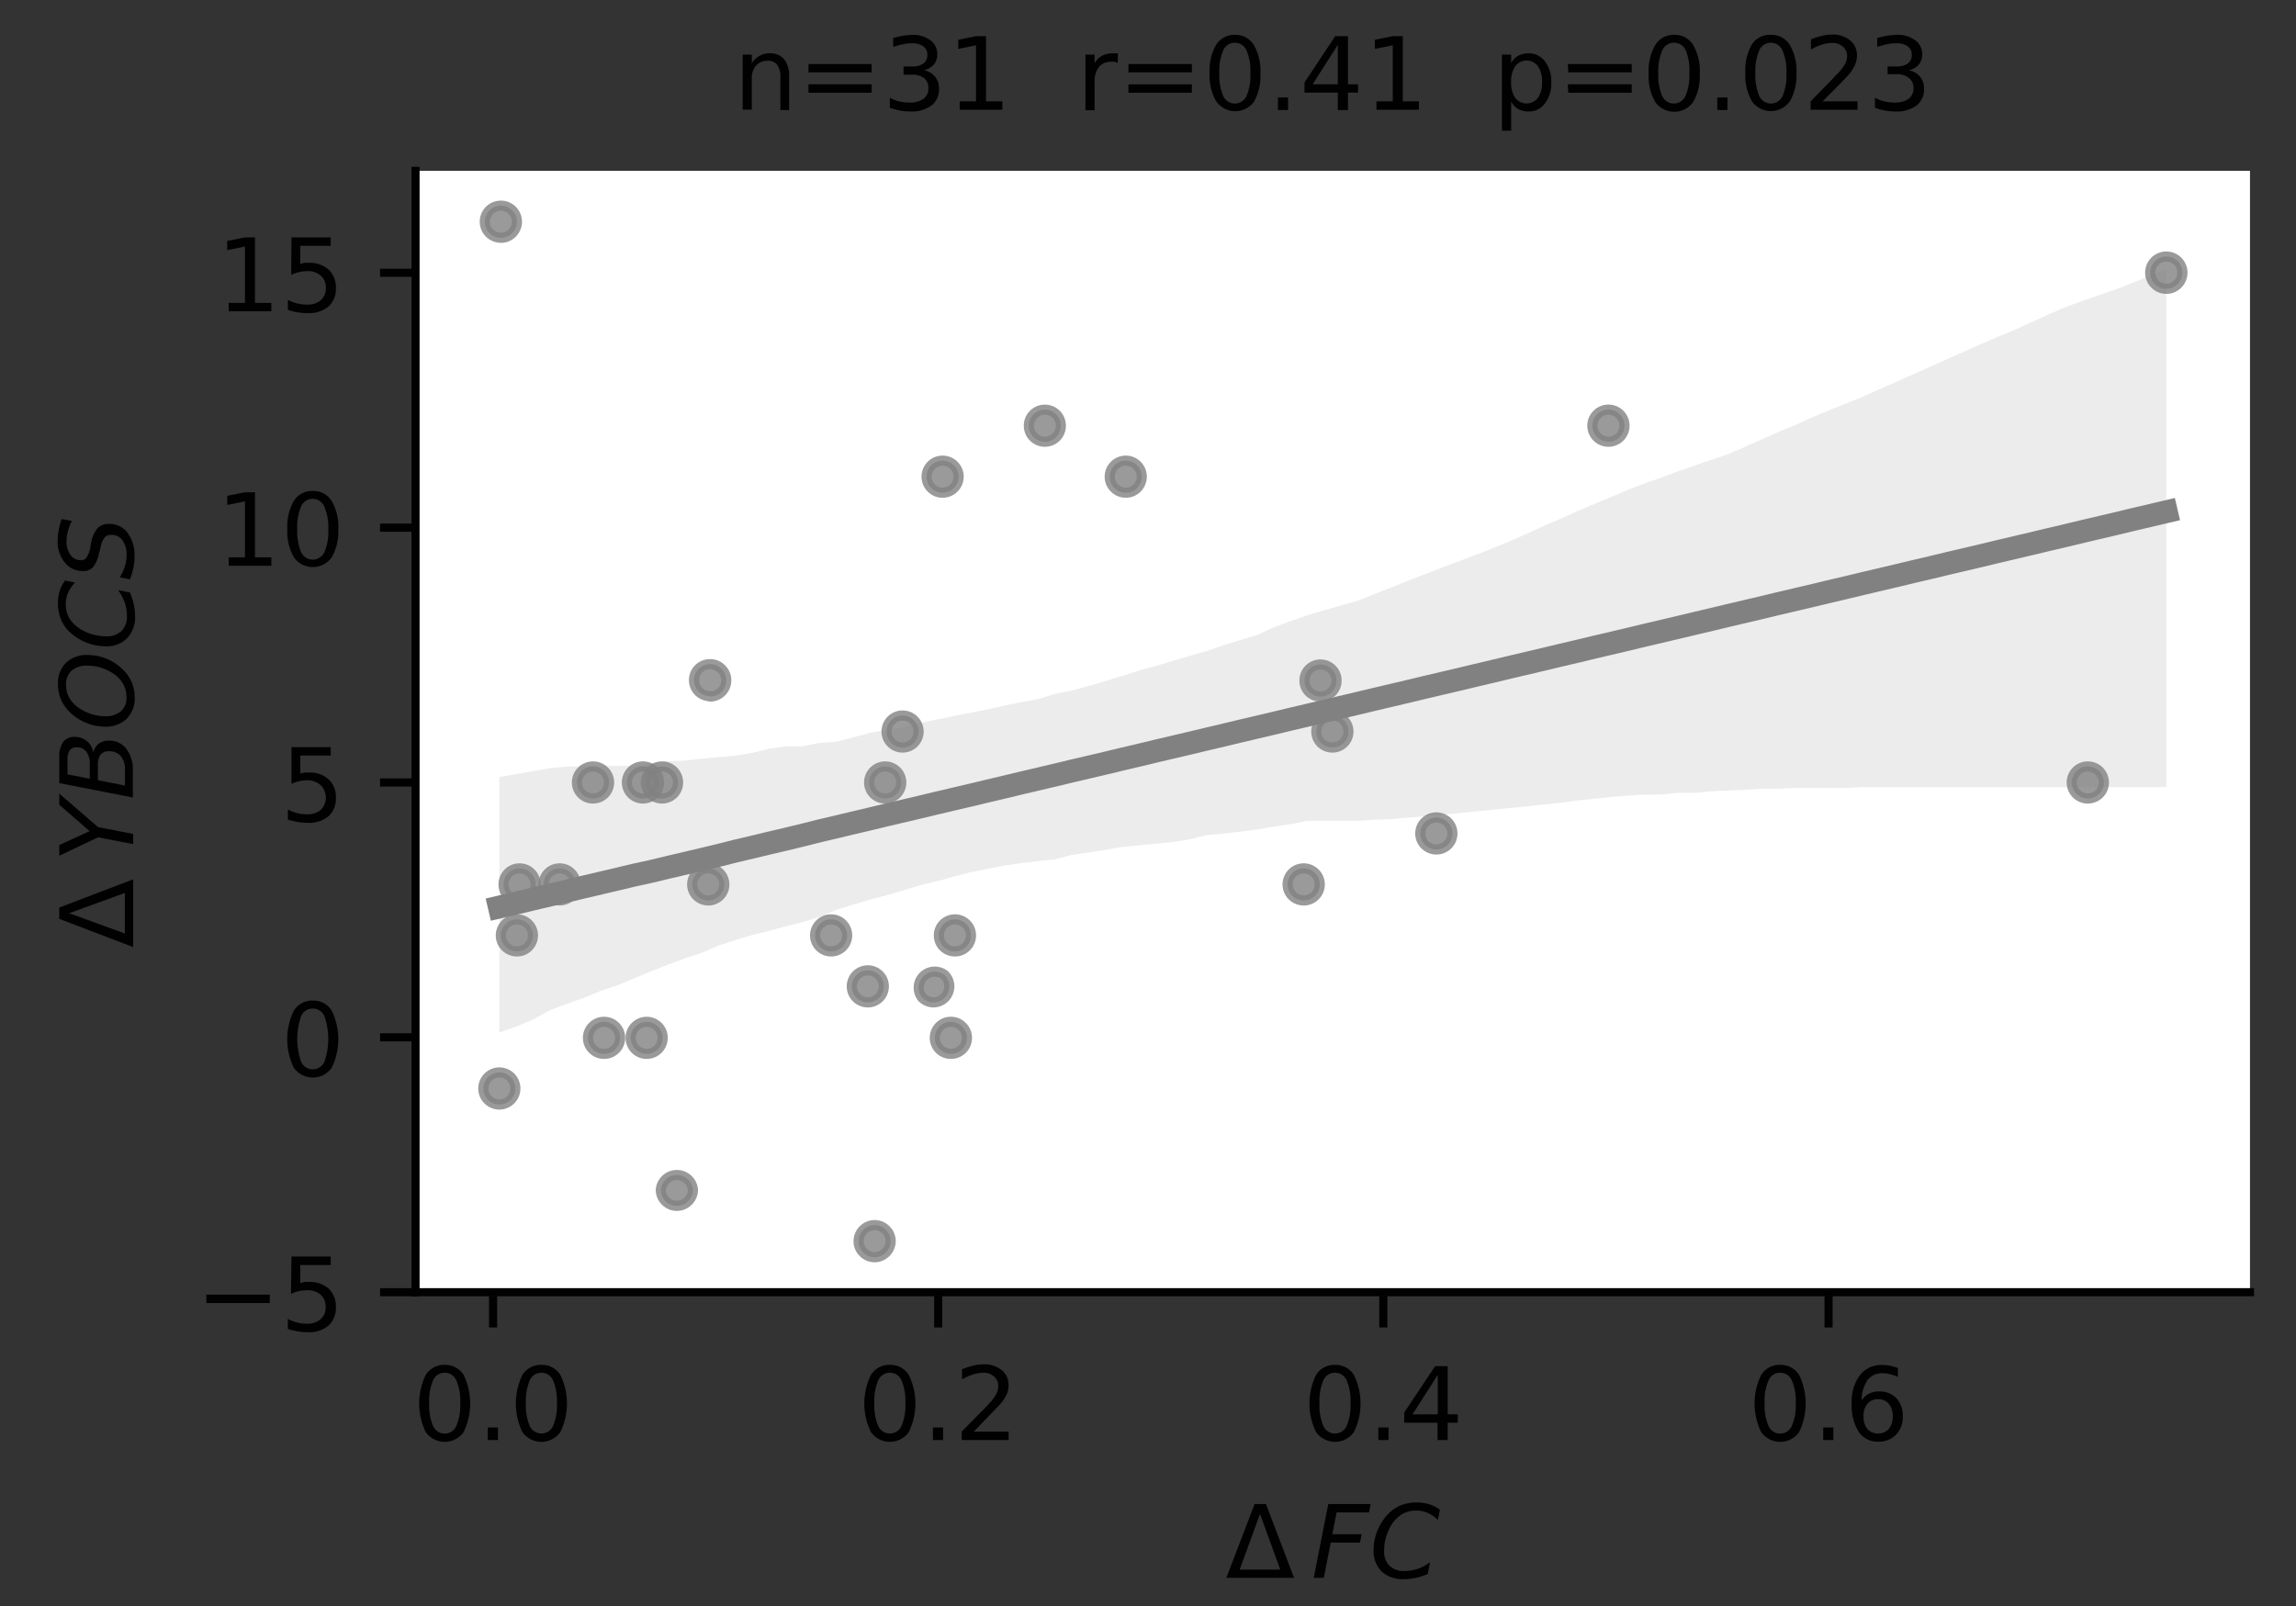 <svg id="Layer_1" data-name="Layer 1" xmlns="http://www.w3.org/2000/svg" xmlns:xlink="http://www.w3.org/1999/xlink" viewBox="0 0 226.54 158.49"><rect x="0" y="0" width="226.54" height="158.49" fill="#333333" stroke="none"/><defs><style>.cls-1,.cls-8,.cls-9{fill:none;}.cls-2{fill:#fff;}.cls-3{clip-path:url(#clip-path);}.cls-4,.cls-5{fill:#818181;}.cls-4{fill-opacity:0.8;stroke-opacity:0.8;}.cls-4,.cls-8{stroke:#818181;}.cls-4,.cls-6,.cls-8{stroke-linejoin:round;}.cls-5{fill-opacity:0.15;}.cls-6,.cls-7{fill:#010101;}.cls-6,.cls-9{stroke:#010101;stroke-width:0.8px;}.cls-8,.cls-9{stroke-linecap:square;}.cls-8{stroke-width:2.25px;}</style><clipPath id="clip-path"><rect class="cls-1" x="41.04" y="16.86" width="180.93" height="110.65"/></clipPath></defs><g id="axes_1" data-name="axes 1"><g id="patch_2" data-name="patch 2"><path class="cls-2" d="M41,127.52H222V16.86H41Z"/></g><g id="PathCollection_1" data-name="PathCollection 1"><g class="cls-3"><path id="m0367d51749" class="cls-4" d="M70.06,68.74a1.62,1.62,0,0,0,1.12-.46A1.58,1.58,0,0,0,68.94,66a1.58,1.58,0,0,0,1.12,2.7Z"/><path id="m0367d51749-2" data-name="m0367d51749" class="cls-4" d="M66.78,119a1.57,1.57,0,0,0,1.12-.47,1.54,1.54,0,0,0,.47-1.11,1.59,1.59,0,0,0-3.17,0,1.54,1.54,0,0,0,.47,1.11A1.56,1.56,0,0,0,66.78,119Z"/><path id="m0367d51749-3" data-name="m0367d51749" class="cls-4" d="M103.09,43.59a1.56,1.56,0,0,0,1.12-.46,1.59,1.59,0,0,0,0-2.24,1.6,1.6,0,0,0-1.12-.46,1.58,1.58,0,0,0-1.11,2.7A1.53,1.53,0,0,0,103.09,43.59Z"/><path id="m0367d51749-4" data-name="m0367d51749" class="cls-4" d="M65.32,78.8a1.62,1.62,0,0,0,1.12-.46A1.58,1.58,0,0,0,64.2,76.1a1.58,1.58,0,0,0,1.12,2.7Z"/><path id="m0367d51749-5" data-name="m0367d51749" class="cls-4" d="M131.46,73.77a1.58,1.58,0,0,0,1.12-2.7,1.58,1.58,0,0,0-2.24,2.24A1.62,1.62,0,0,0,131.46,73.77Z"/><path id="m0367d51749-6" data-name="m0367d51749" class="cls-4" d="M206,78.8a1.62,1.62,0,0,0,1.12-.46,1.58,1.58,0,0,0-2.24-2.24A1.58,1.58,0,0,0,206,78.8Z"/><path id="m0367d51749-7" data-name="m0367d51749" class="cls-4" d="M141.72,83.83a1.58,1.58,0,0,0,1.12-2.7,1.58,1.58,0,0,0-2.24,2.24A1.62,1.62,0,0,0,141.72,83.83Z"/><path id="m0367d51749-8" data-name="m0367d51749" class="cls-4" d="M58.51,78.8a1.58,1.58,0,0,0,1.12-2.7,1.59,1.59,0,0,0-2.24,0,1.58,1.58,0,0,0,1.12,2.7Z"/><path id="m0367d51749-9" data-name="m0367d51749" class="cls-4" d="M82,93.89a1.58,1.58,0,0,0,1.12-2.7A1.56,1.56,0,0,0,82,90.73a1.53,1.53,0,0,0-1.11.46A1.58,1.58,0,0,0,82,93.89Z"/><path id="m0367d51749-10" data-name="m0367d51749" class="cls-4" d="M51,93.89a1.58,1.58,0,0,0,1.12-2.7,1.58,1.58,0,0,0-2.24,2.24A1.62,1.62,0,0,0,51,93.89Z"/><path id="m0367d51749-11" data-name="m0367d51749" class="cls-4" d="M128.63,88.86a1.58,1.58,0,0,0,1.12-2.7,1.58,1.58,0,0,0-2.24,2.24A1.62,1.62,0,0,0,128.63,88.86Z"/><path id="m0367d51749-12" data-name="m0367d51749" class="cls-4" d="M213.74,28.5a1.56,1.56,0,0,0,1.12-.46,1.59,1.59,0,1,0-2.23,0A1.55,1.55,0,0,0,213.74,28.5Z"/><path id="m0367d51749-13" data-name="m0367d51749" class="cls-4" d="M94.22,93.89a1.58,1.58,0,0,0,1.12-2.7,1.59,1.59,0,0,0-2.24,0,1.58,1.58,0,0,0,1.12,2.7Z"/><path id="m0367d51749-14" data-name="m0367d51749" class="cls-4" d="M49.42,23.47A1.57,1.57,0,0,0,50.54,23a1.58,1.58,0,0,0-2.24-2.24,1.58,1.58,0,0,0,1.12,2.7Z"/><path id="m0367d51749-15" data-name="m0367d51749" class="cls-4" d="M93.82,104a1.58,1.58,0,0,0,1.12-2.7,1.58,1.58,0,0,0-2.24,2.24A1.62,1.62,0,0,0,93.82,104Z"/><path id="m0367d51749-16" data-name="m0367d51749" class="cls-4" d="M86.3,124.07a1.61,1.61,0,0,0,1.58-1.58,1.57,1.57,0,0,0-.47-1.12,1.54,1.54,0,0,0-1.11-.47,1.58,1.58,0,0,0-1.12.47,1.56,1.56,0,0,0-.46,1.12,1.53,1.53,0,0,0,.46,1.11A1.58,1.58,0,0,0,86.3,124.07Z"/><path id="m0367d51749-17" data-name="m0367d51749" class="cls-4" d="M59.6,104a1.58,1.58,0,0,0,1.12-2.7,1.59,1.59,0,0,0-2.24,0A1.58,1.58,0,0,0,59.6,104Z"/><path id="m0367d51749-18" data-name="m0367d51749" class="cls-4" d="M49.27,109a1.59,1.59,0,0,0,1.58-1.58,1.62,1.62,0,0,0-.46-1.12,1.58,1.58,0,0,0-2.7,1.12,1.53,1.53,0,0,0,.46,1.11A1.58,1.58,0,0,0,49.27,109Z"/><path id="m0367d51749-19" data-name="m0367d51749" class="cls-4" d="M92.08,98.92a1.58,1.58,0,0,0,1.12-2.7A1.58,1.58,0,0,0,91,98.46,1.62,1.62,0,0,0,92.08,98.92Z"/><path id="m0367d51749-20" data-name="m0367d51749" class="cls-4" d="M63.44,78.8a1.62,1.62,0,0,0,1.12-.46,1.58,1.58,0,0,0-2.24-2.24,1.58,1.58,0,0,0,1.12,2.7Z"/><path id="m0367d51749-21" data-name="m0367d51749" class="cls-4" d="M111.08,48.62a1.53,1.53,0,0,0,1.11-.46,1.58,1.58,0,0,0-1.11-2.7,1.62,1.62,0,0,0-1.12.46,1.58,1.58,0,0,0,1.12,2.7Z"/><path id="m0367d51749-22" data-name="m0367d51749" class="cls-4" d="M93,48.62a1.58,1.58,0,0,0,1.12-2.7A1.62,1.62,0,0,0,93,45.46a1.58,1.58,0,0,0-1.11,2.7A1.53,1.53,0,0,0,93,48.62Z"/><path id="m0367d51749-23" data-name="m0367d51749" class="cls-4" d="M158.7,43.59a1.57,1.57,0,0,0,1.12-.46,1.58,1.58,0,0,0-2.24-2.24,1.58,1.58,0,0,0,1.12,2.7Z"/><path id="m0367d51749-24" data-name="m0367d51749" class="cls-4" d="M69.88,88.86A1.58,1.58,0,0,0,71,86.16a1.58,1.58,0,0,0-2.24,2.24A1.62,1.62,0,0,0,69.88,88.86Z"/><path id="m0367d51749-25" data-name="m0367d51749" class="cls-4" d="M85.62,98.92a1.58,1.58,0,0,0,1.12-2.7,1.58,1.58,0,0,0-2.23,0,1.58,1.58,0,0,0,1.11,2.7Z"/><path id="m0367d51749-26" data-name="m0367d51749" class="cls-4" d="M87.34,78.8a1.58,1.58,0,0,0,1.12-2.7,1.59,1.59,0,0,0-2.24,0,1.58,1.58,0,0,0,1.12,2.7Z"/><path id="m0367d51749-27" data-name="m0367d51749" class="cls-4" d="M89.06,73.77a1.58,1.58,0,0,0,1.11-2.7,1.58,1.58,0,0,0-2.23,0,1.58,1.58,0,0,0,1.12,2.7Z"/><path id="m0367d51749-28" data-name="m0367d51749" class="cls-4" d="M63.81,104a1.58,1.58,0,0,0,1.11-2.7,1.58,1.58,0,0,0-2.23,0,1.58,1.58,0,0,0,1.12,2.7Z"/><path id="m0367d51749-29" data-name="m0367d51749" class="cls-4" d="M55.22,88.86a1.62,1.62,0,0,0,1.12-.46,1.58,1.58,0,0,0-2.24-2.24,1.58,1.58,0,0,0,1.12,2.7Z"/><path id="m0367d51749-30" data-name="m0367d51749" class="cls-4" d="M51.26,88.86a1.58,1.58,0,0,0,1.12-2.7,1.56,1.56,0,0,0-1.12-.46,1.53,1.53,0,0,0-1.11.46,1.58,1.58,0,0,0,1.11,2.7Z"/><path id="m0367d51749-31" data-name="m0367d51749" class="cls-4" d="M130.29,68.74a1.58,1.58,0,0,0,1.12-2.7,1.58,1.58,0,0,0-2.24,2.24A1.62,1.62,0,0,0,130.29,68.74Z"/></g></g><g id="PolyCollection_1" data-name="PolyCollection 1"><g class="cls-3"><path class="cls-5" d="M49.27,76.68v25.21l1.66-.57,1.66-.71,1.66-.91,1.66-.64,1.66-.57,1.67-.7,1.66-.54,1.66-.7,1.66-.7,1.66-.64,1.66-.62,1.66-.54,1.67-.73,1.66-.54,1.66-.5,1.66-.4,1.66-.46L79.17,91l1.66-.49,1.66-.71,1.67-.52,1.66-.5,1.66-.43,1.66-.49,1.66-.5,1.66-.4,1.66-.46,1.67-.42,1.66-.34,1.66-.32,1.66-.25,1.66-.19,1.66-.18,1.66-.43,1.67-.24,1.66-.26,1.66-.29,1.66-.16,1.66-.16,1.66-.16,1.66-.27,1.67-.42,1.66-.14,1.66-.2,1.66-.21,1.66-.29,1.66-.24L129,81l1.67,0h1.66l1.66,0,1.66-.11,1.66-.06,1.66-.15,1.66-.12,1.66-.15,1.67-.17,1.66-.17,1.66-.16,1.66-.17,1.66-.16,1.66-.18,1.66-.17L155.6,79l1.66-.17,1.66-.18,1.66-.13,1.66-.11,1.66,0,1.66-.17h1.67l1.66-.15,1.66-.08,1.66-.07,1.66-.11,1.66,0,1.66-.07h1.67l1.66,0h1.66l1.66-.08,1.66,0,1.66,0,1.66,0,1.67,0,1.66,0,1.66,0,1.66,0,1.66,0,1.66,0,1.66,0,1.66,0,1.67,0,1.66,0,1.66,0,1.66,0,1.66,0,1.66,0,1.66,0V26.57h0l-1.66.66-1.66.67-1.66.66-1.66.57-1.66.57-1.66.61-1.67.73-1.66.75-1.66.76-1.66.68-1.66.72-1.66.74-1.66.74-1.66.74-1.67.74-1.66.74-1.66.74-1.66.74-1.66.67-1.66.67-1.66.69-1.67.76-1.66.68-1.66.74-1.66.74-1.66.72-1.66.56-1.66.57-1.67.59-1.66.62-1.66.57-1.66.65-1.66.7-1.66.69-1.66.71-1.67.76-1.66.7-1.66.77-1.66.73-1.66.68-1.66.65-1.66.63L142.3,56l-1.66.65-1.66.64-1.66.66-1.66.66-1.66.66-1.66.47-1.66.48-1.67.49-1.66.58-1.66.61-1.66.77-1.66.49-1.66.52-1.66.57-1.67.47-1.66.5-1.66.49-1.66.46-1.66.52-1.66.52-1.66.49-1.67.45-1.66.33-1.66.51-1.66.3-1.66.35L97.45,70l-1.66.33-1.67.33L92.46,71l-1.66.35-1.66.4L87.48,72l-1.66.33-1.66.44-1.67.43-1.66.12-1.66.33-1.66,0-1.66.24-1.66.42-1.66.26-1.66.15-1.67.15-1.66.19-1.66.06-1.66.21-1.66.25-1.66,0-1.66,0-1.67.06H55.91l-1.66.17-1.66.29-1.66.29Z"/></g></g><g id="matplotlib.axis_1" data-name="matplotlib.axis 1"><g id="xtick_1" data-name="xtick 1"><g id="line2d_1" data-name="line2d 1"><path id="m4c5949c2dc" class="cls-6" d="M48.65,127.52V131"/></g><g id="text_1" data-name="text 1"><path id="DejaVuSans-30" class="cls-7" d="M43.87,135.47a1.23,1.23,0,0,0-1.14.75,5.09,5.09,0,0,0-.38,2.26,5,5,0,0,0,.38,2.24,1.23,1.23,0,0,0,1.14.75,1.22,1.22,0,0,0,1.15-.75,5,5,0,0,0,.39-2.24,5.06,5.06,0,0,0-.39-2.26A1.22,1.22,0,0,0,43.87,135.47Zm0-.78a2.14,2.14,0,0,1,1.88,1,6.51,6.51,0,0,1,0,5.63,2.3,2.3,0,0,1-3.75,0,6.51,6.51,0,0,1,0-5.63A2.13,2.13,0,0,1,43.87,134.69Z"/><path id="DejaVuSans-2e" class="cls-7" d="M48.13,140.87h1v1.24h-1Z"/><path id="DejaVuSans-30-2" data-name="DejaVuSans-30" class="cls-7" d="M53.42,135.47a1.23,1.23,0,0,0-1.15.75,5.23,5.23,0,0,0-.38,2.26,5.16,5.16,0,0,0,.38,2.24,1.26,1.26,0,0,0,2.3,0,5.16,5.16,0,0,0,.38-2.24,5.23,5.23,0,0,0-.38-2.26A1.23,1.23,0,0,0,53.42,135.47Zm0-.78a2.13,2.13,0,0,1,1.87,1,6.42,6.42,0,0,1,0,5.63,2.3,2.3,0,0,1-3.75,0,6.51,6.51,0,0,1,0-5.63A2.14,2.14,0,0,1,53.42,134.69Z"/></g></g><g id="xtick_2" data-name="xtick 2"><g id="line2d_2" data-name="line2d 2"><path id="m4c5949c2dc-2" data-name="m4c5949c2dc" class="cls-6" d="M92.57,127.52V131"/></g><g id="text_2" data-name="text 2"><path id="DejaVuSans-30-3" data-name="DejaVuSans-30" class="cls-7" d="M87.8,135.47a1.23,1.23,0,0,0-1.15.75,5.23,5.23,0,0,0-.38,2.26,5.16,5.16,0,0,0,.38,2.24,1.26,1.26,0,0,0,2.3,0,5.16,5.16,0,0,0,.38-2.24,5.23,5.23,0,0,0-.38-2.26A1.23,1.23,0,0,0,87.8,135.47Zm0-.78a2.13,2.13,0,0,1,1.87,1,6.42,6.42,0,0,1,0,5.63,2.29,2.29,0,0,1-3.74,0,6.42,6.42,0,0,1,0-5.63A2.12,2.12,0,0,1,87.8,134.69Z"/><path id="DejaVuSans-2e-2" data-name="DejaVuSans-2e" class="cls-7" d="M92.05,140.87h1v1.24h-1Z"/><path id="DejaVuSans-32" class="cls-7" d="M96.08,141.28h3.44v.83H94.89v-.83l1.53-1.56c.65-.65,1.06-1.07,1.22-1.26a4,4,0,0,0,.66-.9,1.52,1.52,0,0,0,.19-.72,1.19,1.19,0,0,0-.41-1,1.49,1.49,0,0,0-1.06-.37,3.52,3.52,0,0,0-1,.16,6,6,0,0,0-1.1.49v-1q.6-.22,1.11-.36a4.33,4.33,0,0,1,1-.12,2.71,2.71,0,0,1,1.81.57,1.87,1.87,0,0,1,.67,1.51,2,2,0,0,1-.17.85,3.79,3.79,0,0,1-.61.95c-.08.1-.34.37-.78.82Z"/></g></g><g id="xtick_3" data-name="xtick 3"><g id="line2d_3" data-name="line2d 3"><path id="m4c5949c2dc-3" data-name="m4c5949c2dc" class="cls-6" d="M136.49,127.52V131"/></g><g id="text_3" data-name="text 3"><path id="DejaVuSans-30-4" data-name="DejaVuSans-30" class="cls-7" d="M131.72,135.47a1.23,1.23,0,0,0-1.15.75,5.23,5.23,0,0,0-.38,2.26,5.16,5.16,0,0,0,.38,2.24,1.26,1.26,0,0,0,2.3,0,5,5,0,0,0,.38-2.24,5.09,5.09,0,0,0-.38-2.26A1.23,1.23,0,0,0,131.72,135.47Zm0-.78a2.12,2.12,0,0,1,1.87,1,6.42,6.42,0,0,1,0,5.63,2.29,2.29,0,0,1-3.74,0,6.42,6.42,0,0,1,0-5.63A2.12,2.12,0,0,1,131.72,134.69Z"/><path id="DejaVuSans-2e-3" data-name="DejaVuSans-2e" class="cls-7" d="M136,140.87h1v1.24h-1Z"/><path id="DejaVuSans-34" class="cls-7" d="M141.86,135.68l-2.49,3.89h2.49Zm-.26-.86h1.24v4.75h1v.83h-1v1.71h-1V140.4h-3.29v-1Z"/></g></g><g id="xtick_4" data-name="xtick 4"><g id="line2d_4" data-name="line2d 4"><path id="m4c5949c2dc-4" data-name="m4c5949c2dc" class="cls-6" d="M180.42,127.52V131"/></g><g id="text_4" data-name="text 4"><path id="DejaVuSans-30-5" data-name="DejaVuSans-30" class="cls-7" d="M175.64,135.47a1.21,1.21,0,0,0-1.14.75,5.06,5.06,0,0,0-.39,2.26,5,5,0,0,0,.39,2.24,1.21,1.21,0,0,0,1.14.75,1.22,1.22,0,0,0,1.15-.75,5,5,0,0,0,.39-2.24,5.06,5.06,0,0,0-.39-2.26A1.22,1.22,0,0,0,175.64,135.47Zm0-.78a2.15,2.15,0,0,1,1.88,1,6.51,6.51,0,0,1,0,5.63,2.3,2.3,0,0,1-3.75,0,6.42,6.42,0,0,1,0-5.63A2.13,2.13,0,0,1,175.64,134.69Z"/><path id="DejaVuSans-2e-4" data-name="DejaVuSans-2e" class="cls-7" d="M179.89,140.87h1v1.24h-1Z"/><path id="DejaVuSans-36" class="cls-7" d="M185.31,138.08a1.33,1.33,0,0,0-1.06.45,1.84,1.84,0,0,0-.38,1.24,1.87,1.87,0,0,0,.38,1.25,1.46,1.46,0,0,0,2.11,0,1.87,1.87,0,0,0,.39-1.25,1.84,1.84,0,0,0-.39-1.24A1.32,1.32,0,0,0,185.31,138.08Zm1.95-3.1v.9a3.91,3.91,0,0,0-.75-.26,2.76,2.76,0,0,0-.75-.1,1.79,1.79,0,0,0-1.49.66,3.56,3.56,0,0,0-.59,2,2,2,0,0,1,1.68-.87,2.29,2.29,0,0,1,1.74.66,2.5,2.5,0,0,1,.64,1.81,2.47,2.47,0,0,1-.67,1.81,2.36,2.36,0,0,1-1.76.68,2.23,2.23,0,0,1-1.94-1,5,5,0,0,1-.67-2.81,4.34,4.34,0,0,1,.82-2.76,2.67,2.67,0,0,1,2.21-1,4,4,0,0,1,.75.08A5.05,5.05,0,0,1,187.26,135Z"/></g></g><g id="text_5" data-name="text 5"><path id="DejaVuSans-394" class="cls-7" d="M124.32,149.4l-2,5.49h4ZM121,155.71l2.79-7.29h1.12l2.77,7.29Z"/><path id="DejaVuSans-Oblique-46" class="cls-7" d="M131.06,148.42h4.18l-.16.83h-3.2l-.42,2.15h2.89l-.16.83H131.3l-.68,3.48h-1Z"/><path id="DejaVuSans-Oblique-43" class="cls-7" d="M142.07,149l-.2,1a3.21,3.21,0,0,0-1-.7,2.87,2.87,0,0,0-1.14-.23,2.77,2.77,0,0,0-1.47.4,3.44,3.44,0,0,0-1.09,1.22,5.7,5.7,0,0,0-.45,1.12,4.77,4.77,0,0,0-.15,1.18,2,2,0,0,0,.52,1.52,2,2,0,0,0,1.49.52,4.09,4.09,0,0,0,1.31-.21,4.76,4.76,0,0,0,1.21-.65l-.23,1.16a6.15,6.15,0,0,1-1.17.38,6,6,0,0,1-1.19.13,3.07,3.07,0,0,1-2.19-.76,2.85,2.85,0,0,1-.79-2.13,5,5,0,0,1,.3-1.7,5.23,5.23,0,0,1,.87-1.54,3.85,3.85,0,0,1,1.35-1.09,4.31,4.31,0,0,1,1.78-.35,3.85,3.85,0,0,1,1.19.18A3.28,3.28,0,0,1,142.07,149Z"/></g></g><g id="matplotlib.axis_2" data-name="matplotlib.axis 2"><g id="ytick_1" data-name="ytick 1"><g id="line2d_5" data-name="line2d 5"><path id="m1bd61c0329" class="cls-6" d="M41,127.52h-3.5"/></g><g id="text_6" data-name="text 6"><path id="DejaVuSans-2212" class="cls-7" d="M20.36,127.76h6.26v.83H20.36Z"/><path id="DejaVuSans-35" class="cls-7" d="M28.76,124h3.87v.84h-3v1.78a3.89,3.89,0,0,1,.43-.11,3.11,3.11,0,0,1,.43,0,2.75,2.75,0,0,1,1.94.66,2.39,2.39,0,0,1,.71,1.82,2.36,2.36,0,0,1-.73,1.83,3,3,0,0,1-2.07.65,6.07,6.07,0,0,1-.94-.08,6.64,6.64,0,0,1-1-.24v-1a3.87,3.87,0,0,0,1.9.48,1.92,1.92,0,0,0,1.34-.45,1.53,1.53,0,0,0,.49-1.2,1.55,1.55,0,0,0-.49-1.21,1.92,1.92,0,0,0-1.34-.44,3.53,3.53,0,0,0-.79.08,3.82,3.82,0,0,0-.8.28Z"/></g></g><g id="ytick_2" data-name="ytick 2"><g id="line2d_6" data-name="line2d 6"><path id="m1bd61c0329-2" data-name="m1bd61c0329" class="cls-6" d="M41,102.37h-3.5"/></g><g id="text_7" data-name="text 7"><path id="DejaVuSans-30-6" data-name="DejaVuSans-30" class="cls-7" d="M30.86,99.53a1.23,1.23,0,0,0-1.15.75,6.85,6.85,0,0,0,0,4.5,1.26,1.26,0,0,0,2.3,0,6.85,6.85,0,0,0,0-4.5A1.23,1.23,0,0,0,30.86,99.53Zm0-.79a2.12,2.12,0,0,1,1.87,1,6.42,6.42,0,0,1,0,5.63,2.29,2.29,0,0,1-3.74,0,6.42,6.42,0,0,1,0-5.63A2.12,2.12,0,0,1,30.86,98.74Z"/></g></g><g id="ytick_3" data-name="ytick 3"><g id="line2d_7" data-name="line2d 7"><path id="m1bd61c0329-3" data-name="m1bd61c0329" class="cls-6" d="M41,77.22h-3.5"/></g><g id="text_8" data-name="text 8"><path id="DejaVuSans-35-2" data-name="DejaVuSans-35" class="cls-7" d="M28.76,73.73h3.87v.83h-3v1.78a3.77,3.77,0,0,1,.43-.1,2.15,2.15,0,0,1,.43,0,2.71,2.71,0,0,1,1.94.67,2.37,2.37,0,0,1,.71,1.81,2.33,2.33,0,0,1-.73,1.83,3,3,0,0,1-2.07.65,5.94,5.94,0,0,1-.93-.08,7.8,7.8,0,0,1-1-.23v-1a4.61,4.61,0,0,0,.91.35,4,4,0,0,0,1,.12,2,2,0,0,0,1.34-.44,1.74,1.74,0,0,0,0-2.42A2,2,0,0,0,30.35,77a3.55,3.55,0,0,0-.79.09,3.77,3.77,0,0,0-.8.27Z"/></g></g><g id="ytick_4" data-name="ytick 4"><g id="line2d_8" data-name="line2d 8"><path id="m1bd61c0329-4" data-name="m1bd61c0329" class="cls-6" d="M41,52.07h-3.5"/></g><g id="text_9" data-name="text 9"><path id="DejaVuSans-31" class="cls-7" d="M22.56,55h1.61V49.48l-1.75.35v-.9l1.74-.35h1V55h1.61v.83h-4.2Z"/><path id="DejaVuSans-30-7" data-name="DejaVuSans-30" class="cls-7" d="M30.86,49.23a1.23,1.23,0,0,0-1.15.75,5.21,5.21,0,0,0-.38,2.25,5.21,5.21,0,0,0,.38,2.25,1.26,1.26,0,0,0,2.3,0,5.07,5.07,0,0,0,.38-2.25A5.07,5.07,0,0,0,32,50,1.23,1.23,0,0,0,30.86,49.23Zm0-.78a2.1,2.1,0,0,1,1.87,1,5.05,5.05,0,0,1,.65,2.81A5.05,5.05,0,0,1,32.73,55,2.29,2.29,0,0,1,29,55a5.05,5.05,0,0,1-.65-2.81A5.05,5.05,0,0,1,29,49.42,2.1,2.1,0,0,1,30.86,48.45Z"/></g></g><g id="ytick_5" data-name="ytick 5"><g id="line2d_9" data-name="line2d 9"><path id="m1bd61c0329-5" data-name="m1bd61c0329" class="cls-6" d="M41,26.92h-3.5"/></g><g id="text_10" data-name="text 10"><path id="DejaVuSans-31-2" data-name="DejaVuSans-31" class="cls-7" d="M22.56,29.89h1.61V24.33l-1.75.35v-.9l1.74-.35h1v6.46h1.61v.83h-4.2Z"/><path id="DejaVuSans-35-3" data-name="DejaVuSans-35" class="cls-7" d="M28.76,23.43h3.87v.83h-3v1.79a2.47,2.47,0,0,1,.43-.11,2.15,2.15,0,0,1,.43,0,2.75,2.75,0,0,1,1.94.67,2.39,2.39,0,0,1,.71,1.81,2.3,2.3,0,0,1-.73,1.83,3,3,0,0,1-2.07.65,5.91,5.91,0,0,1-.93-.07,7.89,7.89,0,0,1-1-.24v-1a3.63,3.63,0,0,0,.91.35,4,4,0,0,0,1,.12,2,2,0,0,0,1.34-.44,1.55,1.55,0,0,0,.49-1.21,1.51,1.51,0,0,0-.49-1.2,1.92,1.92,0,0,0-1.34-.45,3.55,3.55,0,0,0-.79.09,4.44,4.44,0,0,0-.8.27Z"/></g></g><g id="text_11" data-name="text 11"><path id="DejaVuSans-394-2" data-name="DejaVuSans-394" class="cls-7" d="M6.82,90.12l5.5,2v-4Zm6.32,3.34L5.85,90.68V89.56l7.29-2.78Z"/><path id="DejaVuSans-Oblique-59" class="cls-7" d="M5.85,84.45V83.39l3-1.37-3-2.6v-1.1l3.82,3.3,3.47.68v1l-3.47-.67Z"/><path id="DejaVuSans-Oblique-42" class="cls-7" d="M5.85,77.28V74.76a2.59,2.59,0,0,1,.38-1.54,1.37,1.37,0,0,1,1.15-.5,1.79,1.79,0,0,1,1.21.43,1.78,1.78,0,0,1,.62,1.15,1.5,1.5,0,0,1,.53-.91,1.62,1.62,0,0,1,1-.3,2.08,2.08,0,0,1,1.73.81,3.47,3.47,0,0,1,.64,2.22V78.7ZM9.66,77l2.67.52V76a2,2,0,0,0-.41-1.38,1.43,1.43,0,0,0-1.15-.48,1,1,0,0,0-.84.32,1.57,1.57,0,0,0-.27,1Zm-3-.58,2.2.43V75.42a1.94,1.94,0,0,0-.34-1.23,1.11,1.11,0,0,0-.95-.44.83.83,0,0,0-.69.29,1.7,1.7,0,0,0-.22,1Z"/><path id="DejaVuSans-Oblique-4f" class="cls-7" d="M6.52,67.55A2.57,2.57,0,0,0,6.92,69a3.29,3.29,0,0,0,1.19,1.07,4.48,4.48,0,0,0,1.09.45,4.65,4.65,0,0,0,1.17.16,2.31,2.31,0,0,0,1.56-.49,1.71,1.71,0,0,0,.55-1.37,2.64,2.64,0,0,0-.39-1.43A3.2,3.2,0,0,0,10.9,66.3a5,5,0,0,0-1.1-.46,4.62,4.62,0,0,0-1.16-.15,2.31,2.31,0,0,0-1.56.48A1.76,1.76,0,0,0,6.52,67.55Zm6.77,1.27a2.83,2.83,0,0,1-.8,2.12,3,3,0,0,1-2.18.77,4.72,4.72,0,0,1-1.62-.3,5.28,5.28,0,0,1-1.47-.83A4.38,4.38,0,0,1,6.09,69.2a3.9,3.9,0,0,1-.37-1.68,2.78,2.78,0,0,1,.79-2.11,2.92,2.92,0,0,1,2.15-.77,4.9,4.9,0,0,1,3.12,1.13,4.29,4.29,0,0,1,1.14,1.38A3.82,3.82,0,0,1,13.29,68.82Z"/><path id="DejaVuSans-Oblique-43-2" data-name="DejaVuSans-Oblique-43" class="cls-7" d="M6.42,57.29l1,.2a3.21,3.21,0,0,0-.7,1,2.87,2.87,0,0,0-.23,1.14,2.73,2.73,0,0,0,.4,1.46,3.35,3.35,0,0,0,1.22,1.09,4.53,4.53,0,0,0,1.12.45,4.79,4.79,0,0,0,1.18.16A2.09,2.09,0,0,0,12,62.26a2,2,0,0,0,.52-1.5,4.07,4.07,0,0,0-.21-1.3,5.15,5.15,0,0,0-.65-1.22l1.16.23a6.48,6.48,0,0,1,.38,1.18,5.94,5.94,0,0,1,.13,1.19A3,3,0,0,1,12.52,63a2.81,2.81,0,0,1-2.12.78,5.24,5.24,0,0,1-3.24-1.16,3.8,3.8,0,0,1-1.09-1.36,4.28,4.28,0,0,1-.35-1.78,4.16,4.16,0,0,1,.17-1.18A3.53,3.53,0,0,1,6.42,57.29Z"/><path id="DejaVuSans-Oblique-53" class="cls-7" d="M6.09,51.22l1,.19a5.26,5.26,0,0,0-.39,1,3.57,3.57,0,0,0-.14.94,2.31,2.31,0,0,0,.39,1.41,1.2,1.2,0,0,0,1,.52.7.7,0,0,0,.54-.19,2.67,2.67,0,0,0,.41-1L9,53.48a3,3,0,0,1,.66-1.39,1.52,1.52,0,0,1,1.11-.39,2.19,2.19,0,0,1,1.8.87,3.56,3.56,0,0,1,.7,2.28A5.81,5.81,0,0,1,13.17,56a6.5,6.5,0,0,1-.35,1.17l-1-.2a4.74,4.74,0,0,0,.5-1.08,3.49,3.49,0,0,0,.17-1.09,2.4,2.4,0,0,0-.41-1.48A1.26,1.26,0,0,0,11,52.79a.89.89,0,0,0-.66.22,2.13,2.13,0,0,0-.41,1l-.16.59a3.2,3.2,0,0,1-.6,1.38,1.26,1.26,0,0,1-1,.37,2.21,2.21,0,0,1-1.78-.84,3.24,3.24,0,0,1-.7-2.18,5.07,5.07,0,0,1,.1-1A6.52,6.52,0,0,1,6.09,51.22Z"/></g></g><g id="line2d_10" data-name="line2d 10"><g class="cls-3"><path class="cls-8" d="M49.27,89.51l1.66-.39,1.66-.4,1.66-.39,1.66-.39,1.66-.4,1.67-.39,1.66-.39,1.66-.4L64.22,86l1.66-.4,1.66-.39,1.66-.39,1.67-.4L72.53,84l1.66-.39,1.66-.4,1.66-.39,1.66-.4L80.83,82l1.66-.39,1.67-.4,1.66-.39,1.66-.4,1.66-.39,1.66-.39,1.66-.4,1.66-.39,1.67-.39,1.66-.4,1.66-.39,1.66-.4,1.66-.39,1.66-.39,1.66-.4,1.67-.39,1.66-.39,1.66-.4,1.66-.39,1.66-.4,1.66-.39,1.66-.39,1.67-.4,1.66-.39,1.66-.4,1.66-.39,1.66-.39,1.66-.4,1.66-.39,1.67-.39,1.66-.4,1.66-.39,1.66-.4,1.66-.39,1.66-.39,1.66-.4,1.66-.39,1.67-.39,1.66-.4,1.66-.39,1.66-.4,1.66-.39,1.66-.39,1.66-.4,1.67-.39,1.66-.4,1.66-.39,1.66-.39,1.66-.4,1.66-.39,1.66-.39,1.67-.4,1.66-.39,1.66-.4,1.66-.39,1.66-.39,1.66-.4,1.66-.39,1.67-.39,1.66-.4,1.66-.39,1.66-.4,1.66-.39,1.66-.39,1.66-.4,1.67-.39,1.66-.4,1.66-.39,1.66-.39,1.66-.4,1.66-.39,1.66-.39,1.66-.4,1.67-.39,1.66-.4,1.66-.39,1.66-.39,1.66-.4,1.66-.39,1.66-.39"/></g></g><g id="patch_3" data-name="patch 3"><path class="cls-9" d="M41,127.52V16.86"/></g><g id="patch_4" data-name="patch 4"><path class="cls-9" d="M41,127.52H222"/></g><g id="text_12" data-name="text 12"><path id="DejaVuSans-6e" class="cls-7" d="M77.86,7.56v3.3H77V7.59a1.87,1.87,0,0,0-.3-1.16A1.07,1.07,0,0,0,75.75,6a1.48,1.48,0,0,0-1.15.47,1.81,1.81,0,0,0-.42,1.26v3.09h-.9V5.39h.9v.85a2.19,2.19,0,0,1,.76-.73,2,2,0,0,1,1-.25,1.75,1.75,0,0,1,1.43.59A2.62,2.62,0,0,1,77.86,7.56Z"/><path id="DejaVuSans-3d" class="cls-7" d="M79.77,6.32H86v.82H79.77Zm0,2H86v.83H79.77Z"/><path id="DejaVuSans-33" class="cls-7" d="M91.15,6.93a1.87,1.87,0,0,1,1.1.63,1.78,1.78,0,0,1,.4,1.18,2,2,0,0,1-.74,1.67A3.29,3.29,0,0,1,89.8,11a5.26,5.26,0,0,1-1-.09,7.14,7.14,0,0,1-1-.27v-1a3.26,3.26,0,0,0,.9.36,4.25,4.25,0,0,0,1,.12,2.33,2.33,0,0,0,1.41-.36,1.25,1.25,0,0,0,.49-1.07,1.2,1.2,0,0,0-.45-1A1.91,1.91,0,0,0,90,7.37h-.85V6.56H90a1.84,1.84,0,0,0,1.11-.29,1,1,0,0,0,.39-.84,1,1,0,0,0-.4-.86A1.84,1.84,0,0,0,90,4.27a4.59,4.59,0,0,0-.87.09,8.69,8.69,0,0,0-1,.27V3.75a10.68,10.68,0,0,1,1.05-.23,6.26,6.26,0,0,1,.93-.08A2.83,2.83,0,0,1,91.83,4a1.67,1.67,0,0,1,.65,1.38,1.54,1.54,0,0,1-.35,1A1.82,1.82,0,0,1,91.15,6.93Z"/><path id="DejaVuSans-31-3" data-name="DejaVuSans-31" class="cls-7" d="M94.69,10H96.3V4.47l-1.75.35v-.9l1.74-.35h1V10h1.61v.83h-4.2Z"/><path id="DejaVuSans-72" class="cls-7" d="M110.28,6.23A1.2,1.2,0,0,0,110,6.1a2.34,2.34,0,0,0-.39,0,1.43,1.43,0,0,0-1.17.5A2.18,2.18,0,0,0,108,8v2.88h-.9V5.39h.9v.85a2,2,0,0,1,.74-.74,2.32,2.32,0,0,1,1.1-.24l.21,0,.25,0Z"/><path id="DejaVuSans-3d-2" data-name="DejaVuSans-3d" class="cls-7" d="M111.34,6.32h6.26v.82h-6.26Zm0,2h6.26v.83h-6.26Z"/><path id="DejaVuSans-30-8" data-name="DejaVuSans-30" class="cls-7" d="M121.84,4.22a1.23,1.23,0,0,0-1.15.75,5.23,5.23,0,0,0-.38,2.26,5.19,5.19,0,0,0,.38,2.24,1.26,1.26,0,0,0,2.3,0,5,5,0,0,0,.38-2.24A5.09,5.09,0,0,0,123,5,1.23,1.23,0,0,0,121.84,4.22Zm0-.78a2.1,2.1,0,0,1,1.87,1,5.09,5.09,0,0,1,.65,2.82,5.1,5.1,0,0,1-.65,2.81A2.3,2.3,0,0,1,120,10a5.1,5.1,0,0,1-.65-2.81A5.09,5.09,0,0,1,120,4.41,2.1,2.1,0,0,1,121.84,3.44Z"/><path id="DejaVuSans-2e-5" data-name="DejaVuSans-2e" class="cls-7" d="M126.09,9.62h1v1.24h-1Z"/><path id="DejaVuSans-34-2" data-name="DejaVuSans-34" class="cls-7" d="M132,4.43l-2.49,3.89H132Zm-.26-.86H133V8.32h1v.82h-1v1.72h-1V9.14h-3.29v-1Z"/><path id="DejaVuSans-31-4" data-name="DejaVuSans-31" class="cls-7" d="M135.81,10h1.61V4.47l-1.76.35v-.9l1.75-.35h1V10H140v.83h-4.19Z"/><path id="DejaVuSans-70" class="cls-7" d="M149.1,10v2.9h-.91V5.39h.91v.83a1.82,1.82,0,0,1,.71-.72,2.09,2.09,0,0,1,1-.24,2,2,0,0,1,1.62.79,3.24,3.24,0,0,1,.63,2.08,3.22,3.22,0,0,1-.63,2.08,1.94,1.94,0,0,1-1.62.79,2.09,2.09,0,0,1-1-.23A1.79,1.79,0,0,1,149.1,10Zm3.05-1.91a2.6,2.6,0,0,0-.4-1.55,1.4,1.4,0,0,0-2.25,0,2.6,2.6,0,0,0-.4,1.55,2.65,2.65,0,0,0,.4,1.56,1.41,1.41,0,0,0,2.25,0A2.65,2.65,0,0,0,152.15,8.13Z"/><path id="DejaVuSans-3d-3" data-name="DejaVuSans-3d" class="cls-7" d="M154.69,6.32H161v.82h-6.26Zm0,2H161v.83h-6.26Z"/><path id="DejaVuSans-30-9" data-name="DejaVuSans-30" class="cls-7" d="M165.19,4.22A1.23,1.23,0,0,0,164,5a5.23,5.23,0,0,0-.38,2.26A5.19,5.19,0,0,0,164,9.47a1.26,1.26,0,0,0,2.3,0,5,5,0,0,0,.38-2.24A5.09,5.09,0,0,0,166.34,5,1.23,1.23,0,0,0,165.19,4.22Zm0-.78a2.1,2.1,0,0,1,1.87,1,5.09,5.09,0,0,1,.65,2.82,5.1,5.1,0,0,1-.65,2.81,2.3,2.3,0,0,1-3.74,0,5.1,5.1,0,0,1-.65-2.81,5.09,5.09,0,0,1,.65-2.82A2.1,2.1,0,0,1,165.19,3.44Z"/><path id="DejaVuSans-2e-6" data-name="DejaVuSans-2e" class="cls-7" d="M169.44,9.62h1v1.24h-1Z"/><path id="DejaVuSans-30-10" data-name="DejaVuSans-30" class="cls-7" d="M174.73,4.22a1.23,1.23,0,0,0-1.15.75,5.23,5.23,0,0,0-.38,2.26,5.19,5.19,0,0,0,.38,2.24,1.26,1.26,0,0,0,2.3,0,5,5,0,0,0,.38-2.24A5.09,5.09,0,0,0,175.88,5,1.23,1.23,0,0,0,174.73,4.22Zm0-.78a2.1,2.1,0,0,1,1.87,1,5.09,5.09,0,0,1,.65,2.82A5.1,5.1,0,0,1,176.6,10a2.3,2.3,0,0,1-3.74,0,5.1,5.1,0,0,1-.65-2.81,5.09,5.09,0,0,1,.65-2.82A2.1,2.1,0,0,1,174.73,3.44Z"/><path id="DejaVuSans-32-2" data-name="DejaVuSans-32" class="cls-7" d="M179.83,10h3.45v.83h-4.63V10l1.53-1.56c.64-.65,1-1.07,1.22-1.26a4.77,4.77,0,0,0,.66-.9,1.69,1.69,0,0,0,.19-.73,1.21,1.21,0,0,0-.41-.94,1.51,1.51,0,0,0-1.06-.37,3.18,3.18,0,0,0-1,.16,5.74,5.74,0,0,0-1.1.49v-1a7.12,7.12,0,0,1,1.11-.36,4.19,4.19,0,0,1,.95-.12,2.7,2.7,0,0,1,1.8.57,1.88,1.88,0,0,1,.68,1.51,2.22,2.22,0,0,1-.17.85,3.87,3.87,0,0,1-.62,1c-.08.1-.34.37-.77.82Z"/><path id="DejaVuSans-33-2" data-name="DejaVuSans-33" class="cls-7" d="M188.33,6.93a1.89,1.89,0,0,1,1.11.63,1.83,1.83,0,0,1,.4,1.18,2,2,0,0,1-.74,1.67A3.29,3.29,0,0,1,187,11a5.26,5.26,0,0,1-1-.09,6.79,6.79,0,0,1-1-.27v-1a3.26,3.26,0,0,0,.9.36,4.19,4.19,0,0,0,1,.12,2.33,2.33,0,0,0,1.41-.36,1.28,1.28,0,0,0,.49-1.07,1.19,1.19,0,0,0-.46-1,1.9,1.9,0,0,0-1.25-.37h-.85V6.56h.89a1.86,1.86,0,0,0,1.11-.29,1,1,0,0,0,.39-.84,1,1,0,0,0-.4-.86,1.89,1.89,0,0,0-1.14-.3,4.59,4.59,0,0,0-.87.09,8.69,8.69,0,0,0-1,.27V3.75a9.56,9.56,0,0,1,1.05-.23,6.26,6.26,0,0,1,.93-.08A2.8,2.8,0,0,1,189,4a1.65,1.65,0,0,1,.66,1.38,1.54,1.54,0,0,1-.35,1A1.81,1.81,0,0,1,188.33,6.93Z"/></g></g></svg>